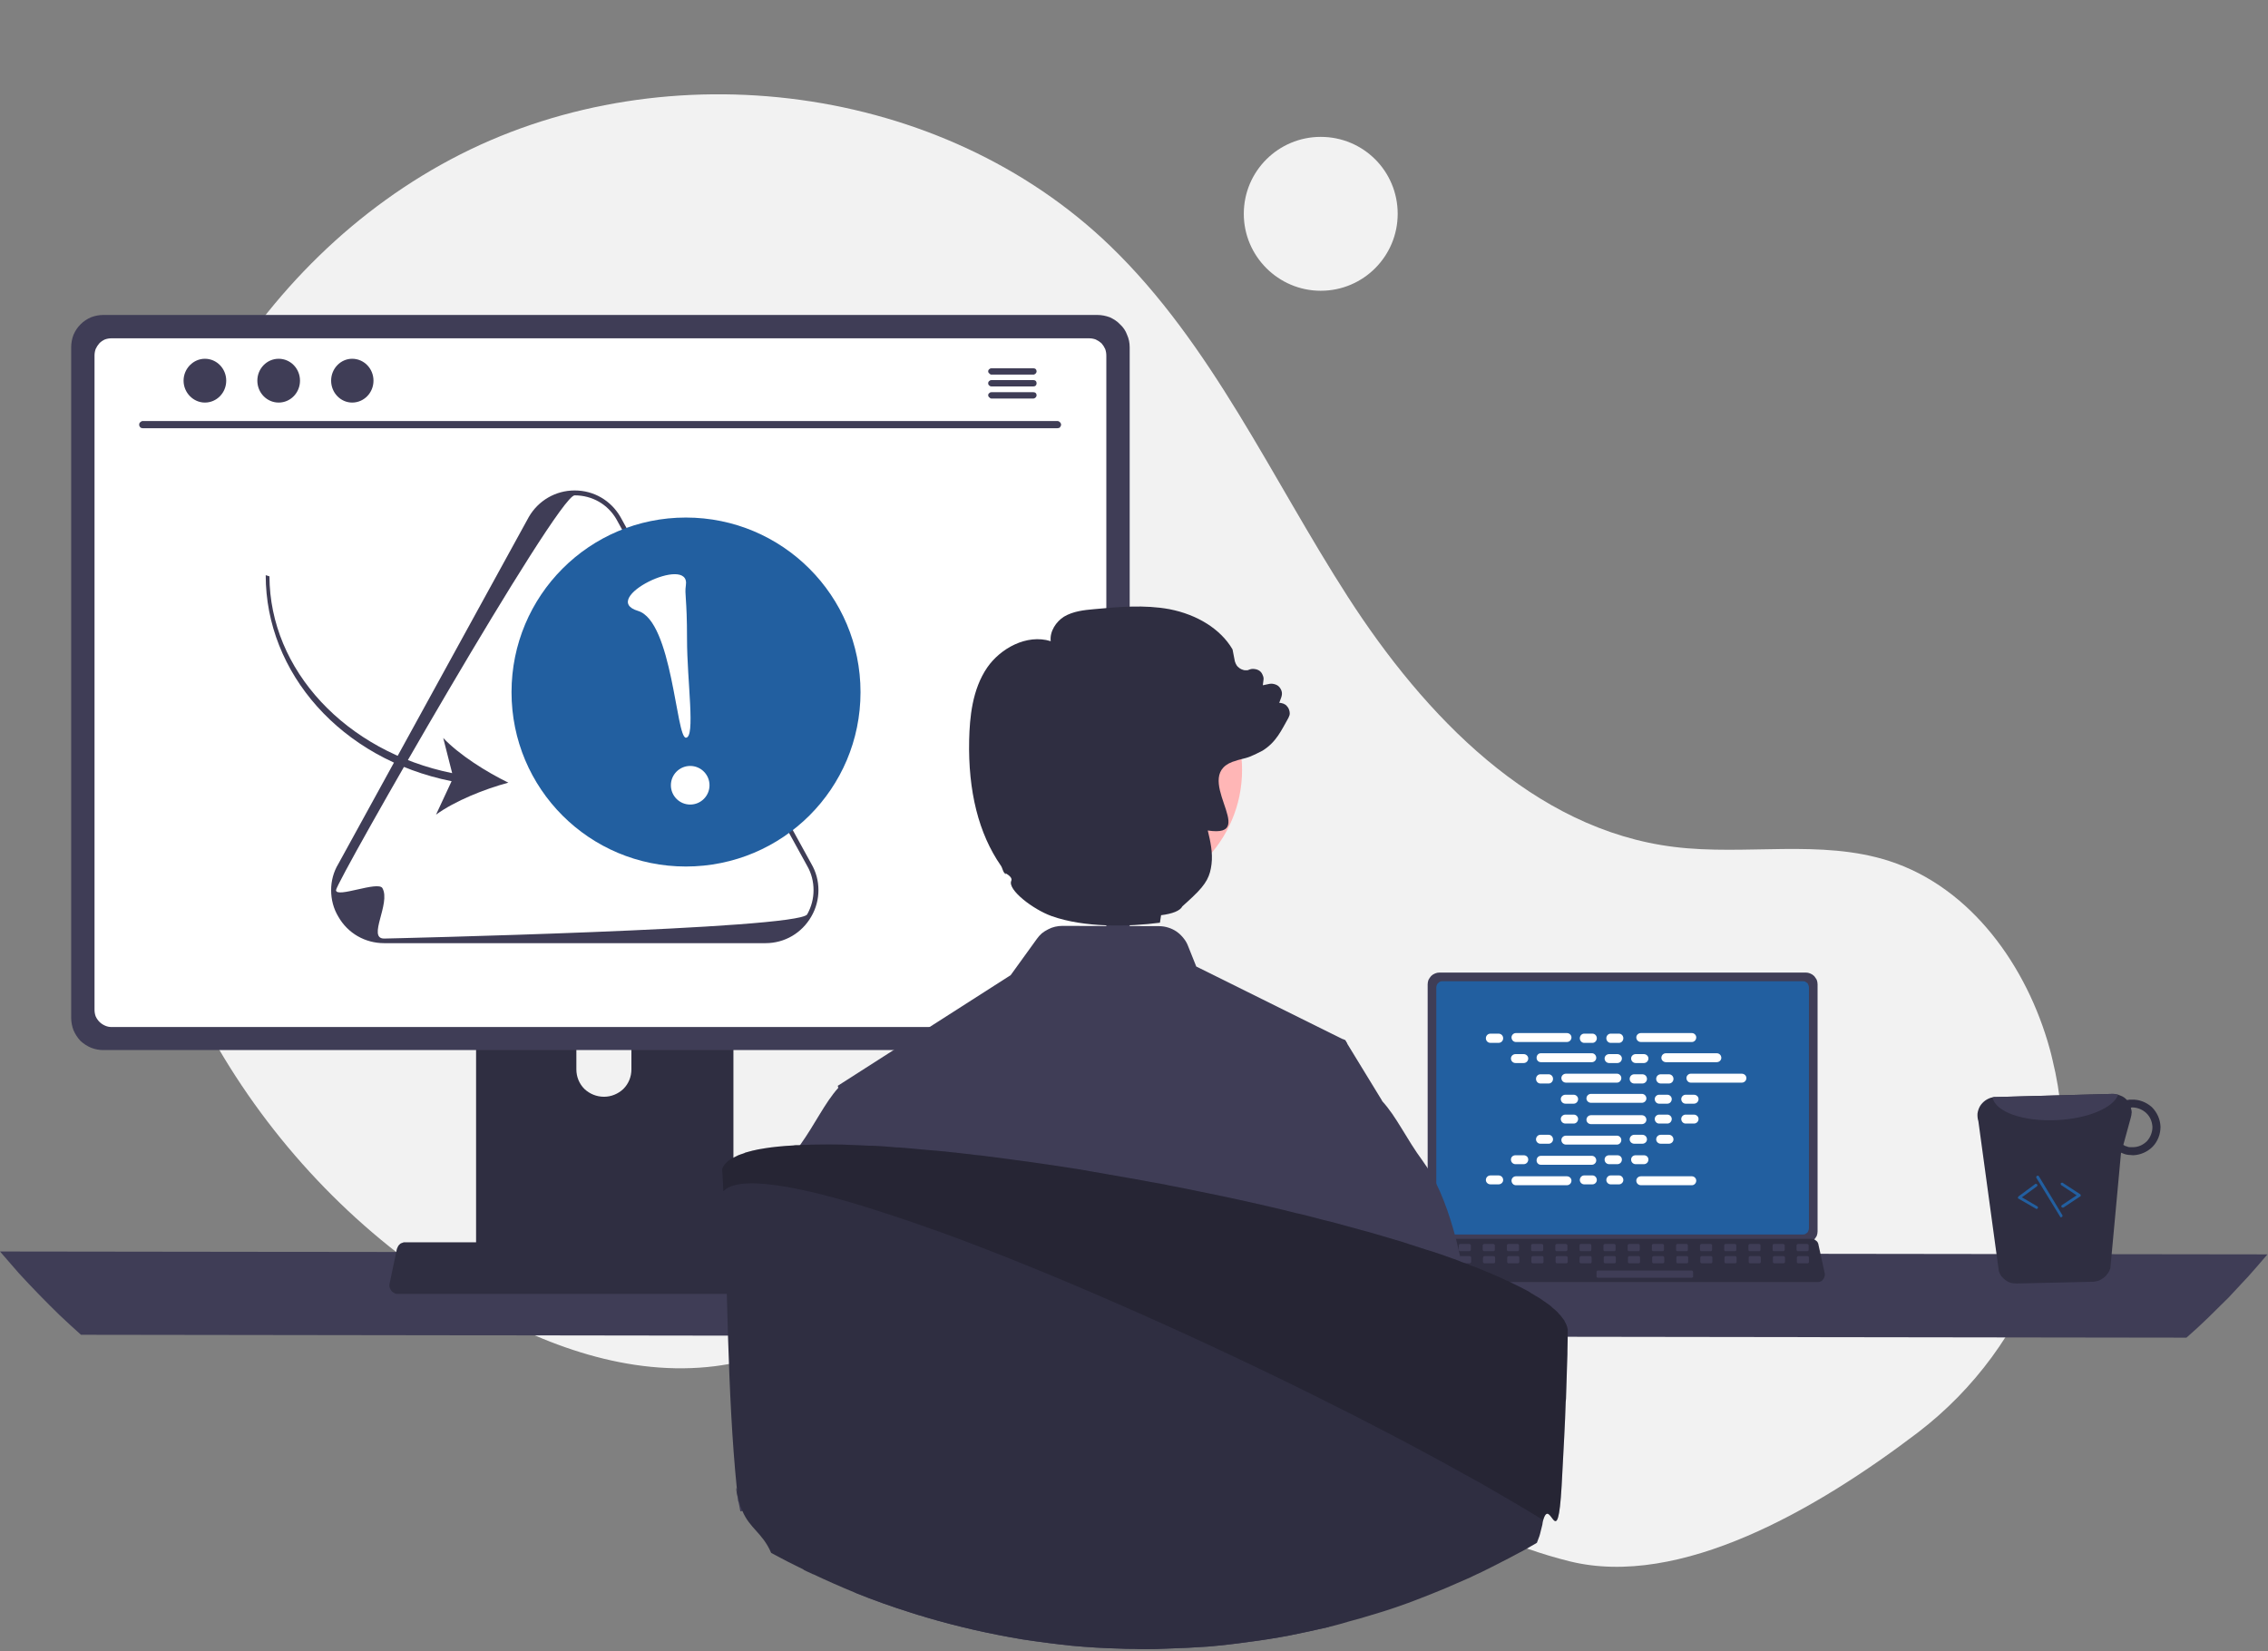 <svg version="1.2" xmlns="http://www.w3.org/2000/svg" viewBox="0 0 787 573" width="787" height="573">
	<rect x="0" y="0" width="787" height="573" fill="#808080" stroke="none"/>
	<title>undraw_warning_re_eoyh-svg</title>
	<style>
		.s0 { fill: #f2f2f2 } 
		.s1 { fill: #3f3d56 } 
		.s2 { fill: #225fa0 } 
		.s3 { fill: #2f2e41 } 
		.s4 { fill: #ffffff } 
		.s5 { fill: #ffb6b6 } 
		.s6 { opacity: .2;fill: #000000 } 
	</style>
	<path id="Layer" class="s0" d="m458.3 100.9c-14.7 0-26.7-12-26.7-26.7 0-14.8 12-26.7 26.7-26.7 14.8 0 26.7 11.9 26.7 26.7 0 14.7-11.9 26.7-26.7 26.7z"/>
	<path id="Layer" class="s0" d="m665.4 497.2c39.7-30.3 58.7-81.1 46.8-129.5q-0.4-1.8-0.9-3.6c-7.9-28.8-27.3-56.1-55.7-65.3-23.8-7.7-49.8-1.8-74.7-4.9-48.8-6-86.6-45.5-113.2-86.8-26.6-41.3-47.1-87.6-82.4-121.7-58.3-56.3-153.4-68.4-225.6-31.8-72.3 36.7-118.3 117.9-116.4 198.9 2 81 50.1 158.4 119.9 199.5 25.7 15.1 55.3 25.8 84.9 22.1 25.6-3.3 48.9-17 74.3-21.1 40.1-6.5 80 11.7 114.7 32.8 34.6 21.1 68.1 46.2 107.5 56 38.3 9.5 85.7-17.9 120.8-44.6z"/>
	<path id="Layer" class="s1" d="m0 434.3q3.3 3.8 6.6 7.6 3.4 3.7 7 7.4 3.5 3.6 7.1 7.1 3.7 3.5 7.4 6.8l730.6 1q3.8-3.3 7.4-6.8 3.6-3.5 7.2-7.1 3.5-3.7 6.9-7.4 3.4-3.8 6.6-7.6z"/>
	<path id="Layer" class="s1" d="m495.4 341.6v85.7q0 0.8 0.3 1.6 0.4 0.7 0.9 1.3 0.6 0.6 1.4 0.9 0.7 0.3 1.5 0.3h127.1q0.8 0 1.5-0.3 0.8-0.3 1.4-0.9 0.5-0.6 0.9-1.3 0.3-0.8 0.3-1.6v-85.7q0-0.8-0.3-1.6-0.4-0.7-0.9-1.3-0.6-0.6-1.4-0.9-0.7-0.3-1.5-0.3h-127.1q-0.8 0-1.5 0.3-0.8 0.3-1.4 0.9-0.5 0.6-0.9 1.3-0.3 0.8-0.3 1.6z"/>
	<path id="Layer" class="s2" d="m498.4 342.7v83.5q0 0.5 0.2 0.9 0.1 0.4 0.5 0.7 0.3 0.3 0.7 0.5 0.4 0.1 0.8 0.1h124.9q0.4 0 0.8-0.1 0.4-0.2 0.8-0.5 0.3-0.3 0.4-0.7 0.2-0.4 0.2-0.9v-83.5q0-0.5-0.2-0.9-0.1-0.4-0.4-0.7-0.4-0.3-0.8-0.5-0.4-0.1-0.8-0.1h-124.9q-0.4 0-0.8 0.1-0.4 0.2-0.7 0.5-0.4 0.3-0.5 0.7-0.2 0.4-0.2 0.9z"/>
	<path id="Layer" class="s3" d="m492.8 444q0.1 0.2 0.4 0.4 0.2 0.2 0.4 0.3 0.3 0.1 0.6 0.2 0.2 0 0.5 0h136q0.6 0 1.1-0.2 0.5-0.2 0.8-0.7 0.4-0.4 0.5-1 0.2-0.5 0.1-1.1l-2.2-10q0-0.3-0.2-0.6-0.1-0.3-0.3-0.5-0.2-0.2-0.5-0.4-0.2-0.2-0.5-0.3-0.1-0.1-0.2-0.1-0.1 0-0.3 0-0.1-0.1-0.2-0.1-0.1 0-0.2 0h-131.8q-0.1 0-0.2 0-0.1 0-0.2 0.1-0.1 0-0.3 0-0.1 0-0.2 0.1-0.3 0.1-0.5 0.3-0.3 0.2-0.5 0.4-0.2 0.2-0.3 0.5-0.2 0.3-0.2 0.6l-2.1 10q-0.1 0.3-0.1 0.6 0 0.3 0.1 0.5 0 0.3 0.2 0.5 0.1 0.3 0.3 0.5z"/>
	<path id="Layer" class="s1" d="m627.6 433.7c0 0.3-0.2 0.5-0.5 0.5h-3.2c-0.2 0-0.5-0.2-0.5-0.5v-1.5c0-0.3 0.3-0.5 0.5-0.5h3.2c0.3 0 0.5 0.2 0.5 0.5z"/>
	<path id="Layer" class="s1" d="m619.3 433.7c0 0.3-0.3 0.5-0.5 0.5h-3.2c-0.3 0-0.5-0.2-0.5-0.5v-1.5c0-0.3 0.2-0.5 0.5-0.5h3.2c0.2 0 0.5 0.2 0.5 0.5z"/>
	<path id="Layer" class="s1" d="m610.9 433.7c0 0.3-0.2 0.5-0.5 0.5h-3.2c-0.3 0-0.5-0.2-0.5-0.5v-1.5c0-0.3 0.2-0.5 0.5-0.5h3.2c0.3 0 0.5 0.2 0.5 0.5z"/>
	<path id="Layer" class="s1" d="m602.5 433.7c0 0.3-0.2 0.5-0.5 0.5h-3.2c-0.3 0-0.5-0.2-0.5-0.5v-1.5c0-0.3 0.2-0.5 0.5-0.5h3.2c0.3 0 0.5 0.2 0.5 0.5z"/>
	<path id="Layer" class="s1" d="m594.1 433.7c0 0.3-0.2 0.5-0.5 0.5h-3.2c-0.2 0-0.5-0.2-0.5-0.5v-1.5c0-0.3 0.3-0.5 0.5-0.5h3.2c0.3 0 0.5 0.2 0.5 0.5z"/>
	<path id="Layer" class="s1" d="m585.7 433.7c0 0.3-0.2 0.5-0.4 0.5h-3.3c-0.2 0-0.4-0.2-0.4-0.5v-1.5c0-0.3 0.2-0.5 0.4-0.5h3.3c0.2 0 0.4 0.2 0.4 0.5z"/>
	<path id="Layer" class="s1" d="m577.4 433.7c0 0.3-0.2 0.5-0.5 0.5h-3.2c-0.3 0-0.5-0.2-0.5-0.5v-1.5c0-0.3 0.2-0.5 0.5-0.5h3.2c0.3 0 0.5 0.2 0.5 0.5z"/>
	<path id="Layer" class="s1" d="m569 433.7c0 0.3-0.2 0.5-0.5 0.5h-3.2c-0.3 0-0.5-0.2-0.5-0.5v-1.5c0-0.3 0.2-0.5 0.5-0.5h3.2c0.3 0 0.5 0.2 0.5 0.5z"/>
	<path id="Layer" class="s1" d="m560.6 433.7c0 0.3-0.2 0.5-0.5 0.5h-3.2c-0.3 0-0.5-0.2-0.5-0.5v-1.5c0-0.3 0.2-0.5 0.5-0.5h3.2c0.3 0 0.5 0.2 0.5 0.5z"/>
	<path id="Layer" class="s1" d="m552.2 433.7c0 0.3-0.2 0.5-0.4 0.5h-3.3c-0.2 0-0.4-0.2-0.4-0.5v-1.5c0-0.3 0.2-0.5 0.4-0.5h3.3c0.2 0 0.4 0.2 0.4 0.5z"/>
	<path id="Layer" class="s1" d="m543.9 433.7c0 0.3-0.3 0.5-0.5 0.5h-3.2c-0.3 0-0.5-0.2-0.5-0.5v-1.5c0-0.3 0.2-0.5 0.5-0.5h3.2c0.2 0 0.5 0.2 0.5 0.5z"/>
	<path id="Layer" class="s1" d="m535.5 433.7c0 0.3-0.2 0.5-0.5 0.5h-3.2c-0.3 0-0.5-0.2-0.5-0.5v-1.5c0-0.3 0.2-0.5 0.5-0.5h3.2c0.3 0 0.5 0.2 0.5 0.5z"/>
	<path id="Layer" class="s1" d="m527.1 433.7c0 0.3-0.2 0.5-0.5 0.5h-3.2c-0.3 0-0.5-0.2-0.5-0.5v-1.5c0-0.3 0.2-0.5 0.5-0.5h3.2c0.3 0 0.5 0.2 0.5 0.5z"/>
	<path id="Layer" class="s1" d="m518.7 433.7c0 0.3-0.2 0.5-0.5 0.5h-3.2c-0.2 0-0.5-0.2-0.5-0.5v-1.5c0-0.3 0.3-0.5 0.5-0.5h3.2c0.3 0 0.5 0.2 0.5 0.5z"/>
	<path id="Layer" class="s1" d="m510.4 433.7c0 0.3-0.3 0.5-0.5 0.5h-3.2c-0.3 0-0.5-0.2-0.5-0.5v-1.5c0-0.3 0.2-0.5 0.5-0.5h3.2c0.2 0 0.5 0.2 0.5 0.5z"/>
	<path id="Layer" class="s1" d="m502 433.7c0 0.3-0.2 0.5-0.5 0.5h-3.2c-0.3 0-0.5-0.2-0.5-0.5v-1.5c0-0.3 0.2-0.5 0.5-0.5h3.2c0.3 0 0.5 0.2 0.5 0.5z"/>
	<path id="Layer" class="s1" d="m627.7 437.9c0 0.3-0.2 0.5-0.5 0.5h-3.2c-0.2 0-0.5-0.2-0.5-0.5v-1.5c0-0.3 0.3-0.5 0.5-0.5h3.2c0.3 0 0.5 0.2 0.5 0.5z"/>
	<path id="Layer" class="s1" d="m619.4 437.9c0 0.3-0.3 0.5-0.5 0.5h-3.2c-0.3 0-0.5-0.2-0.5-0.5v-1.5c0-0.3 0.2-0.5 0.5-0.5h3.2c0.2 0 0.5 0.2 0.5 0.5z"/>
	<path id="Layer" class="s1" d="m611 437.9c0 0.3-0.2 0.5-0.5 0.5h-3.2c-0.3 0-0.5-0.2-0.5-0.5v-1.5c0-0.3 0.2-0.5 0.5-0.5h3.2c0.3 0 0.5 0.2 0.5 0.5z"/>
	<path id="Layer" class="s1" d="m602.6 437.9c0 0.3-0.2 0.5-0.5 0.5h-3.2c-0.3 0-0.5-0.2-0.5-0.5v-1.5c0-0.3 0.2-0.5 0.5-0.5h3.2c0.3 0 0.5 0.2 0.5 0.5z"/>
	<path id="Layer" class="s1" d="m594.2 437.9c0 0.3-0.2 0.5-0.5 0.5h-3.2c-0.2 0-0.5-0.2-0.5-0.5v-1.5c0-0.3 0.3-0.5 0.5-0.5h3.2c0.3 0 0.5 0.2 0.5 0.5z"/>
	<path id="Layer" class="s1" d="m585.8 437.9c0 0.3-0.2 0.5-0.4 0.5h-3.3c-0.2 0-0.4-0.2-0.4-0.5v-1.5c0-0.3 0.2-0.5 0.4-0.5h3.3c0.2 0 0.4 0.2 0.4 0.5z"/>
	<path id="Layer" class="s1" d="m577.5 437.9c0 0.3-0.2 0.5-0.5 0.5h-3.2c-0.3 0-0.5-0.2-0.5-0.5v-1.5c0-0.3 0.2-0.5 0.5-0.5h3.2c0.3 0 0.5 0.2 0.5 0.5z"/>
	<path id="Layer" class="s1" d="m569.1 437.9c0 0.3-0.2 0.5-0.5 0.5h-3.2c-0.3 0-0.5-0.2-0.5-0.5v-1.5c0-0.3 0.2-0.5 0.5-0.5h3.2c0.3 0 0.5 0.2 0.5 0.5z"/>
	<path id="Layer" class="s1" d="m560.7 437.9c0 0.3-0.2 0.5-0.5 0.5h-3.2c-0.3 0-0.5-0.2-0.5-0.5v-1.5c0-0.3 0.2-0.5 0.5-0.5h3.2c0.3 0 0.5 0.2 0.5 0.5z"/>
	<path id="Layer" class="s1" d="m552.3 437.9c0 0.3-0.2 0.5-0.4 0.5h-3.3c-0.2 0-0.5-0.2-0.5-0.5v-1.5c0-0.3 0.3-0.5 0.5-0.5h3.3c0.2 0 0.4 0.2 0.4 0.5z"/>
	<path id="Layer" class="s1" d="m544 437.9c0 0.3-0.3 0.5-0.5 0.5h-3.2c-0.3 0-0.5-0.2-0.5-0.5v-1.5c0-0.3 0.2-0.5 0.5-0.5h3.2c0.2 0 0.5 0.2 0.5 0.5z"/>
	<path id="Layer" class="s1" d="m535.6 437.9c0 0.3-0.2 0.5-0.5 0.5h-3.2c-0.3 0-0.5-0.2-0.5-0.5v-1.5c0-0.3 0.2-0.5 0.5-0.5h3.2c0.3 0 0.5 0.2 0.5 0.5z"/>
	<path id="Layer" class="s1" d="m527.2 437.9c0 0.3-0.2 0.5-0.5 0.5h-3.2c-0.3 0-0.5-0.2-0.5-0.5v-1.5c0-0.3 0.2-0.5 0.5-0.5h3.2c0.3 0 0.5 0.2 0.5 0.5z"/>
	<path id="Layer" class="s1" d="m518.8 437.9c0 0.3-0.2 0.5-0.5 0.5h-3.2c-0.2 0-0.5-0.2-0.5-0.5v-1.5c0-0.3 0.3-0.5 0.5-0.5h3.2c0.3 0 0.5 0.2 0.5 0.5z"/>
	<path id="Layer" class="s1" d="m510.5 437.9c0 0.3-0.3 0.5-0.5 0.5h-3.2c-0.3 0-0.5-0.2-0.5-0.5v-1.5c0-0.3 0.2-0.5 0.5-0.5h3.2c0.2 0 0.5 0.2 0.5 0.5z"/>
	<path id="Layer" class="s1" d="m502.1 437.9c0 0.3-0.2 0.5-0.5 0.5h-3.2c-0.3 0-0.5-0.2-0.5-0.5v-1.5c0-0.3 0.2-0.5 0.5-0.5h3.2c0.3 0 0.5 0.2 0.5 0.5z"/>
	<path id="Layer" class="s1" d="m587.5 443c0 0.2-0.2 0.4-0.5 0.4h-32.5c-0.3 0-0.5-0.2-0.5-0.4v-1.6c0-0.2 0.2-0.5 0.5-0.5h32.5c0.3 0 0.5 0.3 0.5 0.5z"/>
	<path id="Layer" class="s4" d="m515.6 360.3c0-0.9 0.7-1.6 1.6-1.6h2.8c0.9 0 1.6 0.7 1.6 1.6 0 0.9-0.7 1.6-1.6 1.6h-2.8c-0.9 0-1.6-0.7-1.6-1.6z"/>
	<path id="Layer" class="s4" d="m548.2 360.3c0-0.9 0.7-1.6 1.5-1.6h2.9c0.8 0 1.5 0.7 1.5 1.6 0 0.9-0.7 1.6-1.5 1.6h-2.9c-0.8 0-1.5-0.7-1.5-1.6z"/>
	<path id="Layer" class="s4" d="m557.4 360.3c0-0.9 0.7-1.6 1.5-1.6h2.9c0.8 0 1.5 0.7 1.5 1.6 0 0.9-0.7 1.6-1.5 1.6h-2.9c-0.8 0-1.5-0.7-1.5-1.6z"/>
	<path id="Layer" class="s4" d="m524.5 360c0-0.8 0.7-1.5 1.5-1.5h17.7c0.9 0 1.6 0.7 1.6 1.5 0 0.9-0.7 1.6-1.6 1.6h-17.7c-0.8 0-1.5-0.7-1.5-1.6z"/>
	<path id="Layer" class="s4" d="m567.8 360c0-0.8 0.7-1.5 1.6-1.5h17.7c0.8 0 1.5 0.7 1.5 1.5 0 0.9-0.7 1.6-1.5 1.6h-17.7c-0.9 0-1.6-0.7-1.6-1.6z"/>
	<path id="Layer" class="s4" d="m524.3 367.3c0-0.8 0.7-1.5 1.6-1.5h2.8c0.9 0 1.6 0.7 1.6 1.5 0 0.9-0.7 1.6-1.6 1.6h-2.8c-0.9 0-1.6-0.7-1.6-1.6z"/>
	<path id="Layer" class="s4" d="m556.8 367.3c0-0.8 0.7-1.5 1.6-1.5h2.8c0.9 0 1.6 0.7 1.6 1.5 0 0.9-0.7 1.6-1.6 1.6h-2.8c-0.9 0-1.6-0.7-1.6-1.6z"/>
	<path id="Layer" class="s4" d="m566 367.3c0-0.8 0.7-1.5 1.6-1.5h2.8c0.9 0 1.6 0.7 1.6 1.5 0 0.9-0.7 1.6-1.6 1.6h-2.8c-0.9 0-1.6-0.7-1.6-1.6z"/>
	<path id="Layer" class="s4" d="m533.2 367.1c0-0.9 0.6-1.6 1.5-1.6h17.7c0.8 0 1.5 0.7 1.5 1.6 0 0.8-0.7 1.5-1.5 1.5h-17.7c-0.9 0-1.5-0.7-1.5-1.5z"/>
	<path id="Layer" class="s4" d="m576.5 367.1c0-0.9 0.7-1.6 1.6-1.6h17.6c0.9 0 1.6 0.7 1.6 1.6 0 0.8-0.7 1.5-1.6 1.5h-17.6c-0.9 0-1.6-0.7-1.6-1.5z"/>
	<path id="Layer" class="s4" d="m533 374.4c0-0.9 0.7-1.6 1.5-1.6h2.9c0.8 0 1.5 0.7 1.5 1.6 0 0.9-0.7 1.6-1.5 1.6h-2.9c-0.8 0-1.5-0.7-1.5-1.6z"/>
	<path id="Layer" class="s4" d="m565.5 374.4c0-0.9 0.7-1.6 1.6-1.6h2.8c0.9 0 1.6 0.7 1.6 1.6 0 0.9-0.7 1.6-1.6 1.6h-2.8c-0.9 0-1.6-0.7-1.6-1.6z"/>
	<path id="Layer" class="s4" d="m574.7 374.4c0-0.9 0.7-1.6 1.6-1.6h2.8c0.9 0 1.6 0.7 1.6 1.6 0 0.9-0.7 1.6-1.6 1.6h-2.8c-0.9 0-1.6-0.7-1.6-1.6z"/>
	<path id="Layer" class="s4" d="m541.8 374.1c0-0.8 0.7-1.5 1.6-1.5h17.7c0.8 0 1.5 0.7 1.5 1.5 0 0.9-0.7 1.6-1.5 1.6h-17.7c-0.9 0-1.6-0.7-1.6-1.6z"/>
	<path id="Layer" class="s4" d="m585.2 374.1c0-0.8 0.7-1.5 1.5-1.5h17.7c0.9 0 1.6 0.7 1.6 1.5 0 0.9-0.7 1.6-1.6 1.6h-17.7c-0.8 0-1.5-0.7-1.5-1.6z"/>
	<path id="Layer" class="s4" d="m541.6 381.4c0-0.8 0.7-1.5 1.6-1.5h2.9c0.8 0 1.5 0.7 1.5 1.5 0 0.9-0.7 1.6-1.5 1.6h-2.9c-0.9 0-1.6-0.7-1.6-1.6z"/>
	<path id="Layer" class="s4" d="m574.2 381.4c0-0.8 0.7-1.5 1.5-1.5h2.9c0.8 0 1.5 0.7 1.5 1.5 0 0.9-0.7 1.6-1.5 1.6h-2.9c-0.8 0-1.5-0.7-1.5-1.6z"/>
	<path id="Layer" class="s4" d="m583.4 381.4c0-0.8 0.7-1.5 1.5-1.5h2.9c0.9 0 1.6 0.7 1.6 1.5 0 0.9-0.7 1.6-1.6 1.6h-2.9c-0.8 0-1.5-0.7-1.5-1.6z"/>
	<path id="Layer" class="s4" d="m550.5 381.2c0-0.9 0.7-1.6 1.6-1.6h17.6c0.9 0 1.6 0.7 1.6 1.6 0 0.8-0.7 1.5-1.6 1.5h-17.6c-0.9 0-1.6-0.7-1.6-1.5z"/>
	<path id="Layer" class="s4" d="m548.2 409.5c0-0.9 0.7-1.6 1.5-1.6h2.9c0.8 0 1.5 0.7 1.5 1.6 0 0.8-0.7 1.5-1.5 1.5h-2.9c-0.8 0-1.5-0.7-1.5-1.5z"/>
	<path id="Layer" class="s4" d="m557.4 409.5c0-0.9 0.7-1.6 1.5-1.6h2.9c0.8 0 1.5 0.7 1.5 1.6 0 0.8-0.7 1.5-1.5 1.5h-2.9c-0.8 0-1.5-0.7-1.5-1.5z"/>
	<path id="Layer" class="s4" d="m567.8 409.7c0-0.8 0.7-1.5 1.6-1.5h17.7c0.8 0 1.5 0.7 1.5 1.5 0 0.9-0.7 1.6-1.5 1.6h-17.7c-0.9 0-1.6-0.7-1.6-1.6z"/>
	<path id="Layer" class="s4" d="m515.6 409.5c0-0.9 0.7-1.6 1.6-1.6h2.8c0.9 0 1.6 0.7 1.6 1.6 0 0.8-0.7 1.5-1.6 1.5h-2.8c-0.9 0-1.6-0.7-1.6-1.5z"/>
	<path id="Layer" class="s4" d="m524.5 409.7c0-0.8 0.7-1.5 1.5-1.5h17.7c0.9 0 1.6 0.7 1.6 1.5 0 0.9-0.7 1.6-1.6 1.6h-17.7c-0.8 0-1.5-0.7-1.5-1.6z"/>
	<path id="Layer" class="s4" d="m524.3 402.4c0-0.9 0.7-1.5 1.6-1.5h2.8c0.9 0 1.6 0.6 1.6 1.5 0 0.9-0.7 1.6-1.6 1.6h-2.8c-0.9 0-1.6-0.7-1.6-1.6z"/>
	<path id="Layer" class="s4" d="m556.8 402.4c0-0.9 0.7-1.5 1.6-1.5h2.8c0.9 0 1.6 0.6 1.6 1.5 0 0.9-0.7 1.6-1.6 1.6h-2.8c-0.9 0-1.6-0.7-1.6-1.6z"/>
	<path id="Layer" class="s4" d="m566 402.4c0-0.9 0.7-1.5 1.6-1.5h2.8c0.9 0 1.6 0.6 1.6 1.5 0 0.9-0.7 1.6-1.6 1.6h-2.8c-0.9 0-1.6-0.7-1.6-1.6z"/>
	<path id="Layer" class="s4" d="m533.2 402.7c0-0.9 0.6-1.6 1.5-1.6h17.7c0.8 0 1.5 0.7 1.5 1.6 0 0.8-0.7 1.5-1.5 1.5h-17.7c-0.9 0-1.5-0.7-1.5-1.5z"/>
	<path id="Layer" class="s4" d="m533 395.4c0-0.9 0.7-1.6 1.5-1.6h2.9c0.8 0 1.5 0.7 1.5 1.6 0 0.8-0.7 1.5-1.5 1.5h-2.9c-0.8 0-1.5-0.7-1.5-1.5z"/>
	<path id="Layer" class="s4" d="m565.5 395.4c0-0.9 0.7-1.6 1.6-1.6h2.8c0.9 0 1.6 0.7 1.6 1.6 0 0.8-0.7 1.5-1.6 1.5h-2.8c-0.9 0-1.6-0.7-1.6-1.5z"/>
	<path id="Layer" class="s4" d="m574.7 395.4c0-0.9 0.7-1.6 1.6-1.6h2.8c0.9 0 1.6 0.7 1.6 1.6 0 0.8-0.7 1.5-1.6 1.5h-2.8c-0.9 0-1.6-0.7-1.6-1.5z"/>
	<path id="Layer" class="s4" d="m541.8 395.6c0-0.8 0.7-1.5 1.6-1.5h17.7c0.8 0 1.5 0.7 1.5 1.5 0 0.9-0.7 1.6-1.5 1.6h-17.7c-0.9 0-1.6-0.7-1.6-1.6z"/>
	<path id="Layer" class="s4" d="m541.6 388.3c0-0.8 0.7-1.5 1.6-1.5h2.9c0.8 0 1.5 0.7 1.5 1.5 0 0.9-0.7 1.6-1.5 1.6h-2.9c-0.9 0-1.6-0.7-1.6-1.6z"/>
	<path id="Layer" class="s4" d="m574.2 388.3c0-0.8 0.7-1.5 1.5-1.5h2.9c0.8 0 1.5 0.7 1.5 1.5 0 0.9-0.7 1.6-1.5 1.6h-2.9c-0.8 0-1.5-0.7-1.5-1.6z"/>
	<path id="Layer" class="s4" d="m583.4 388.3c0-0.8 0.7-1.5 1.5-1.5h2.9c0.9 0 1.6 0.7 1.6 1.5 0 0.9-0.7 1.6-1.6 1.6h-2.9c-0.8 0-1.5-0.7-1.5-1.6z"/>
	<path id="Layer" class="s4" d="m550.5 388.6c0-0.9 0.7-1.6 1.6-1.6h17.6c0.9 0 1.6 0.7 1.6 1.6 0 0.8-0.7 1.5-1.6 1.5h-17.6c-0.9 0-1.6-0.7-1.6-1.5z"/>
	<path id="Layer" class="s1" d="m191.5 436.8v9.9q0 0.3 0.1 0.7 0.2 0.3 0.4 0.6 0.3 0.3 0.7 0.4 0.3 0.2 0.7 0.2h68.4q0.4 0 0.8-0.2 0.3-0.1 0.6-0.4 0.3-0.3 0.4-0.6 0.2-0.4 0.2-0.7v-9.9z"/>
	<path id="Layer" class="s3" d="m135.8 447.9q0.2 0.3 0.5 0.5 0.2 0.2 0.5 0.3 0.3 0.2 0.7 0.3 0.3 0 0.6 0h162.4q0.6 0 1.3-0.3 0.6-0.3 1-0.8 0.4-0.5 0.6-1.2 0.1-0.6 0-1.3l-2.5-11.9q-0.1-0.4-0.3-0.7-0.1-0.4-0.4-0.7-0.2-0.2-0.5-0.5-0.3-0.2-0.7-0.3-0.1-0.1-0.2-0.1-0.2 0-0.3-0.1-0.1 0-0.3 0-0.1 0-0.3 0h-157.3q-0.1 0-0.2 0-0.2 0-0.3 0-0.1 0.1-0.3 0.1-0.1 0-0.2 0.1-0.4 0.1-0.7 0.3-0.3 0.3-0.5 0.5-0.3 0.3-0.4 0.7-0.2 0.3-0.3 0.7l-2.5 11.9q-0.1 0.4-0.1 0.7 0 0.3 0.1 0.6 0.1 0.4 0.3 0.7 0.1 0.3 0.3 0.5z"/>
	<g id="system">
		<path id="Layer" fill-rule="evenodd" class="s3" d="m165.5 310.9q0.3-0.8 0.9-1.4 0.6-0.6 1.4-0.9 0.8-0.4 1.7-0.4h80.7q0.1 0 0.3 0.1 0.2 0 0.3 0 0.2 0 0.4 0.1 0.1 0 0.3 0 0.6 0.2 1.2 0.6 0.5 0.4 1 1 0.4 0.6 0.6 1.2 0.2 0.7 0.2 1.3v127.5h-89.3v-127.5q0-0.8 0.3-1.6zm34.5 60.2c0 2.6 1 5 2.8 6.8 1.8 1.7 4.2 2.7 6.8 2.7 2.5 0 4.9-1 6.7-2.7 1.8-1.8 2.8-4.2 2.8-6.8v-14.7c0-2.6-1-5-2.8-6.7-1.8-1.8-4.2-2.8-6.7-2.8-2.6 0-5 1-6.8 2.8-1.7 1.7-2.8 4.1-2.8 6.7z"/>
		<path id="Layer" class="s1" d="m24.7 120.5v232.7c0 1.5 0.3 3 0.8 4.3 0.6 1.4 1.4 2.6 2.4 3.7 1.1 1 2.3 1.8 3.7 2.4 1.3 0.5 2.8 0.8 4.2 0.8h345c1.5 0 2.9-0.3 4.3-0.8 1.3-0.6 2.6-1.4 3.6-2.4 1.1-1.1 1.9-2.3 2.4-3.7 0.6-1.3 0.9-2.8 0.9-4.3v-232.7c0-1.5-0.3-3-0.9-4.3-0.5-1.4-1.3-2.6-2.4-3.6-1-1.1-2.3-1.9-3.6-2.5-1.4-0.5-2.8-0.8-4.3-0.8h-345c-1.4 0-2.9 0.3-4.2 0.8-1.4 0.6-2.6 1.4-3.7 2.5-1 1-1.8 2.2-2.4 3.6-0.5 1.3-0.8 2.8-0.8 4.3z"/>
		<path id="Layer" class="s4" d="m32.8 123.4v227q0 1.2 0.4 2.3 0.5 1.1 1.3 1.9 0.8 0.8 1.9 1.3 1.1 0.5 2.3 0.5h339.2q1.2 0 2.3-0.5 1.1-0.5 2-1.3 0.8-0.8 1.3-1.9 0.4-1.1 0.4-2.3v-227q0-1.2-0.4-2.3-0.5-1.1-1.3-2-0.9-0.8-2-1.3-1.1-0.4-2.3-0.4h-339.2q-1.2 0-2.3 0.4-1.1 0.5-1.9 1.3-0.8 0.9-1.3 2-0.4 1.1-0.4 2.3z"/>
		<path id="Layer" class="s1" d="m366.9 148.6h-317.4c-0.3 0-0.6-0.1-0.8-0.3-0.3-0.3-0.4-0.6-0.4-0.9 0-0.4 0.1-0.7 0.4-0.9 0.2-0.2 0.5-0.4 0.8-0.4h317.4c0.4 0 0.7 0.2 0.9 0.4 0.2 0.2 0.4 0.5 0.4 0.9 0 0.3-0.2 0.6-0.4 0.9-0.2 0.2-0.5 0.3-0.9 0.3z"/>
		<path id="Layer" class="s1" d="m71.1 139.7c-4 0-7.4-3.4-7.4-7.6 0-4.2 3.4-7.6 7.4-7.6 4.1 0 7.4 3.4 7.4 7.6 0 4.2-3.3 7.6-7.4 7.6z"/>
		<path id="Layer" class="s1" d="m96.7 139.7c-4.1 0-7.4-3.4-7.4-7.6 0-4.2 3.3-7.6 7.4-7.6 4.1 0 7.4 3.4 7.4 7.6 0 4.2-3.3 7.6-7.4 7.6z"/>
		<path id="Layer" class="s1" d="m122.2 139.7c-4 0-7.3-3.4-7.3-7.6 0-4.2 3.3-7.6 7.3-7.6 4.1 0 7.4 3.4 7.4 7.6 0 4.2-3.3 7.6-7.4 7.6z"/>
		<path id="Layer" fill-rule="evenodd" class="s1" d="m265.6 327.3h-132.3c-6.6 0-12.6-3.4-15.9-9.2-1.7-2.8-2.5-6-2.5-9.2 0-3.1 0.8-6.3 2.5-9.1l66.1-120.4c3.3-5.7 9.3-9.2 15.9-9.2 6.7 0 12.6 3.5 15.9 9.2l66.2 120.3c1.7 2.9 2.5 6 2.5 9.2 0 3.1-0.8 6.3-2.5 9.2-3.3 5.7-9.2 9.2-15.9 9.2q0 0 0 0zm-149-18.4c0 2.9 14.6-3.3 16.1-0.7 3 5.3-5.4 17.5 0.6 17.5 0 0 143.8-3.2 146.8-8.4 1.5-2.7 2.2-5.5 2.2-8.4 0-2.9-0.7-5.8-2.2-8.4l-66.2-120.3c-3-5.2-8.4-8.3-14.5-8.3-6 0-82.8 134.2-82.8 137z"/>
		<path id="Layer" class="s2" d="m238 300.7c-33.5 0-60.5-27-60.5-60.5 0-33.5 27-60.6 60.5-60.6 33.5 0 60.6 27.1 60.6 60.6 0 33.5-27.1 60.5-60.6 60.5z"/>
		<path id="Layer" class="s4" d="m238 203.1c-0.5 3.4 0.4 4.1 0.4 18.7 0 14.6 3 34.2-0.4 34.2-3.4 0-4.7-40.4-16.6-44-14-4.2 18.3-19.9 16.6-8.9z"/>
		<path id="Layer" class="s1" d="m156.7 271.1l-5.4 11.6c6.6-4.8 16.9-8.9 25.1-11.1-7.6-3.7-17-9.6-22.6-15.5l3.1 12.2c-36.9-7.5-63.3-35.8-63.4-68.3l-1.3-0.4c0 33.9 26.1 63.8 64.5 71.5z"/>
		<g id="Folder 2">
			<path id="Layer" class="s1" d="m358.6 127.8h-14.6c-0.3 0-0.5 0.1-0.7 0.3-0.3 0.2-0.4 0.5-0.4 0.8 0 0.2 0.1 0.5 0.4 0.7 0.2 0.2 0.4 0.4 0.7 0.4h14.6c0.3 0 0.6-0.2 0.8-0.4 0.2-0.2 0.3-0.5 0.3-0.7 0-0.3-0.1-0.6-0.3-0.8-0.2-0.2-0.5-0.3-0.8-0.3z"/>
			<path id="Layer" class="s1" d="m358.6 131.9h-14.6c-0.3 0-0.5 0.1-0.7 0.3-0.3 0.2-0.4 0.5-0.4 0.8 0 0.3 0.1 0.6 0.4 0.8 0.2 0.2 0.4 0.3 0.7 0.3h14.6c0.3 0 0.6-0.1 0.8-0.3 0.2-0.2 0.3-0.5 0.3-0.8 0-0.3-0.1-0.6-0.3-0.8-0.2-0.2-0.5-0.3-0.8-0.3z"/>
			<path id="Layer" class="s1" d="m358.6 136.1h-14.6c-0.3 0-0.5 0.1-0.7 0.3-0.3 0.2-0.4 0.5-0.4 0.8 0 0.2 0.1 0.5 0.4 0.7 0.2 0.2 0.4 0.4 0.7 0.4h14.6c0.3 0 0.6-0.2 0.8-0.4 0.2-0.2 0.3-0.5 0.3-0.7 0-0.3-0.1-0.6-0.3-0.8-0.2-0.2-0.5-0.3-0.8-0.3z"/>
		</g>
	</g>
	<path id="Layer" class="s4" d="m239.5 279.2c-3.7 0-6.7-3-6.7-6.7 0-3.7 3-6.7 6.7-6.7 3.7 0 6.7 3 6.7 6.7 0 3.7-3 6.7-6.7 6.7z"/>
	<path id="Layer" fill-rule="evenodd" class="s3" d="m686.5 389.1q-0.4-1.3-0.3-2.7 0.2-1.4 0.9-2.6 0.7-1.1 1.8-1.9 1.1-0.8 2.5-1.1 0.1 0 0.2 0 0.2-0.1 0.3-0.1 0.1 0 0.2 0 0.2 0 0.3 0l40.7-1.1q0.7 0 1.4 0.2 0.7 0.1 1.3 0.4 0.6 0.2 1.2 0.6 0.6 0.4 1 0.9 0.2 0 0.4 0 0.3-0.1 0.5-0.1 0.2 0 0.4 0 0.2 0 0.5 0c2.5-0.1 5 0.9 6.9 2.6 1.8 1.8 2.9 4.2 3 6.8 0 2.5-0.9 5-2.7 6.9-1.8 1.8-4.2 2.9-6.8 3q-0.5 0-1.1-0.1-0.5 0-1-0.1-0.6-0.1-1.1-0.3-0.5-0.2-1-0.4l-3.7 40.1q-0.3 1-0.9 1.8-0.6 0.9-1.4 1.5-0.8 0.6-1.7 1-1 0.3-2 0.4l-26.5 0.6q-1 0-2-0.2-1-0.3-1.8-0.9-0.8-0.6-1.5-1.4-0.6-0.8-0.9-1.8zm51 8.6q0.5 0.1 0.9 0.3 0.4 0.1 0.9 0.1 0.4 0 0.8 0c1.9 0 3.6-0.8 4.9-2.1 1.2-1.3 1.9-3.1 1.9-4.9-0.1-1.9-0.8-3.6-2.2-4.9-1.3-1.2-3.1-1.9-4.9-1.9-0.1 0-0.2 0.1-0.4 0.1q0.1 0.4 0.2 0.8 0.1 0.4 0.1 0.9-0.1 0.4-0.1 0.8-0.1 0.4-0.2 0.9l-2.6 9.5q0.3 0.2 0.7 0.4z"/>
	<path id="Layer" class="s1" d="m691.4 380.8c0.9 5 10.6 8.5 22.4 7.9 10.7-0.5 19.6-4.3 21.2-8.8q-0.2-0.1-0.5-0.1-0.2-0.1-0.4-0.1-0.3 0-0.5-0.1-0.2 0-0.5 0l-40.7 1.1q-0.1 0-0.3 0-0.1 0-0.2 0-0.1 0-0.3 0.1-0.1 0-0.2 0z"/>
	<path id="Layer" class="s2" d="m715.9 419.1q0 0 0 0 0.1 0 0.1-0.1 0 0 0 0 0 0 0.1 0l5.7-3.8q0.1 0 0.2-0.1 0-0.2 0-0.3 0-0.1 0-0.2-0.1-0.1-0.2-0.2l-6-3.9q-0.1-0.1-0.3-0.1-0.2 0.1-0.4 0.2-0.1 0.2 0 0.4 0 0.2 0.2 0.3l5.3 3.5-5.1 3.4q-0.1 0.1-0.2 0.2 0 0.2 0 0.4 0.1 0.2 0.3 0.2 0.1 0.1 0.3 0.1z"/>
	<path id="Layer" class="s2" d="m706.8 419.5q0.2 0 0.3-0.2 0.1-0.1 0.1-0.2 0-0.2-0.1-0.3 0-0.1-0.2-0.2l-5.3-3.1 5.2-3.8q0.1-0.1 0.2-0.3 0-0.2-0.1-0.4-0.2-0.1-0.4-0.2-0.2 0-0.3 0.1l-5.8 4.3q-0.1 0.1-0.1 0.2-0.1 0.1-0.1 0.2 0 0.1 0.1 0.3 0.1 0.1 0.2 0.1l5.9 3.4q0.1 0.1 0.1 0.1 0.1 0 0.1 0 0.1 0 0.1 0 0.1 0 0.1 0z"/>
	<path id="Layer" class="s2" d="m715.3 422.4q0.1 0 0.1 0 0 0 0-0.1 0 0 0 0 0.1 0 0.1 0 0.1 0 0.1-0.1 0.1-0.1 0.1-0.2 0-0.1 0-0.2 0-0.1-0.1-0.2l-8.1-13.4q-0.1-0.2-0.3-0.2-0.2-0.1-0.4 0.1-0.2 0.1-0.2 0.3-0.1 0.2 0 0.3l8.2 13.4q0 0.1 0.1 0.2 0 0 0.1 0.1 0.1 0 0.2 0 0.1 0 0.1 0z"/>
	<path id="Layer" class="s1" d="m290.7 376.8l0.2 0.7v0.1l6.6 19.8 7.5 22.9 14.1 42.9 0.1 6.7 1.1 53.7-2.9 7.3 3.2 11.9c0 0-1.5-18-9.5-7.7-4.6 5.9-10 11.9-14.4 17.6q9.6 3.9 19.6 7 2.1 0.7 4.3 1.3 0.4 0.2 0.9 0.3 8.2 2.4 16.5 4.3 8.4 1.9 16.8 3.3 8.5 1.3 17 2.2 8.5 0.8 17 1 1.8 0.1 3.5 0.1 0.6 0 1.2 0 1.9 0.1 3.8 0.1 3.9 0 7.7-0.2 7.1-0.2 14.2-0.7 7-0.6 14.1-1.6 7-0.9 13.9-2.2 7-1.4 13.9-3c-0.1-7.6-0.5-16.5-1-26-0.2-4.6-5.3-9.6-5.6-14.5-0.2-3.6 4.4-7.1 4.1-10.8-1.5-22.8-3.5-14-4.9-30.2q-0.2-2.4-0.4-4.6c-0.9-10.3-1.6-16.8-1.6-16.8l6.2-38.7 9.6-60.8-0.7-1.2-0.9-0.4-50.8-25.2-2.8-7q-0.6-1.6-1.6-2.8-1-1.3-2.4-2.3-1.3-0.9-2.9-1.4-1.6-0.5-3.2-0.5l-33.5-0.1q-1.3 0-2.6 0.3-1.3 0.3-2.4 0.9-1.2 0.6-2.2 1.4-1 0.9-1.7 1.9l-9.1 12.6z"/>
	<path id="Layer" class="s1" d="m326.8 453.7l-7.6 16.2-5.1 11.1-9 46.6-4.4 4.8-3.8-16.8-40 8.9c-1.3-7.3-0.4 0.2-1.2-7.8q0.3-0.3 0.7-0.7c0.6-0.6 1.2-1.1 1.2-1.6-0.5-27.6 0.9-74.6 12.3-103q0.7-1.8 1.5-3.4 0.7-1.7 1.6-3.4 0.9-1.6 1.9-3.2 1-1.6 2-3.1 0.4-0.5 0.7-0.9c5.3-7.4 8.6-14.7 13.3-19.9q0 0 0 0 0.1 0 0.1 0 0 0 0 0 0 0 0 0 0-0.1 0-0.1 0 0 0 0 0 0 0 0 0 0 0.1 0l32.4-17.2 1.4 39.1 1 28.1z"/>
	<path id="Layer" class="s1" d="m443.8 458.3l9.5 20.2 3.3 7.1 8.9 46.6 4.4 4.8 3.9-16.8 1.8-0.4 32.4-6.7 9.5 30.1c1-1.8 1.8-3.7 2.2-5.7 0.4-2.1 0.5-4.1 0.2-6.2-0.3-2-1-4-1.9-5.8-1-1.8-2.3-3.5-3.8-4.8-0.6-0.6-1.2-1.2-1.1-1.7 0.5-32.5-1.5-91.7-19.4-116.1-5.7-7.7-9.1-15.4-14.1-20.8q0-0.1 0-0.1l-12.1-19.8-0.7-1.2-0.9-0.4z"/>
	<path id="a657ec4b-47ce-4d2a-9c58-81a811696ca9" class="s5" d="m386.4 311.8c-24.6 0-44.6-20-44.6-44.6 0-24.6 20-44.6 44.6-44.6 24.6 0 44.6 20 44.6 44.6 0 24.6-20 44.6-44.6 44.6z"/>
	<path id="Layer" class="s3" d="m446.6 245.1q-0.2-0.3-0.5-0.5-0.4-0.2-0.7-0.4-0.3-0.1-0.7-0.2-0.4-0.1-0.8-0.1l0.7-1.9c0.2-0.6 0.3-1.2 0.2-1.8-0.1-0.6-0.4-1.2-0.8-1.7-0.4-0.5-0.9-0.8-1.5-1-0.6-0.2-1.2-0.3-1.9-0.2l-2.4 0.5 0.2-1.6q0.2-1-0.2-1.8-0.3-0.9-1-1.5-0.8-0.6-1.7-0.7-0.9-0.2-1.8 0.1-0.4 0.2-0.8 0.3-0.4 0-0.8 0-0.5 0-0.9-0.2-0.4-0.1-0.7-0.3-0.4-0.2-0.7-0.5-0.3-0.2-0.6-0.6-0.2-0.3-0.4-0.7-0.2-0.4-0.3-0.8l-0.8-4.1-0.1-0.2c-4.1-6.9-12.1-11.9-21.8-13.8-8.7-1.6-17.6-0.8-26.2 0-3.4 0.3-7.2 0.7-10.4 2.6-2.7 1.7-5 5.1-4.6 8.5-8.4-2.6-17.5 2.6-22 9.1-5.3 7.7-6.1 17.5-6.3 25.1-0.4 17.9 3.3 32.6 11 43.7 0.6 0.8 0.7 2.5 1.8 3l-0.2-0.4c1.2 0.7 2.5 1.7 2 2.7-1.3 3.1 7.6 9.9 14 12.2 11.5 4.1 26.8 3.7 37.6 2.3l0.4-2.6c3.9-0.5 6.6-1.5 7.4-3.1 1.3-1.2 2.5-2.2 3.5-3.2q0.1 0 0.1-0.1c4.9-4.6 6-7.3 6.5-11.3 0.5-4-0.4-8-1.3-11.7 18.8 2.9-7.3-19.9 10.1-24.3q0.1-0.1 0.2-0.1 0 0 0.1 0 0.1 0 0.2-0.1 0.1 0 0.1 0 0.8-0.2 1.5-0.4 0.9-0.2 1.8-0.5 0.9-0.3 1.7-0.7 0.8-0.3 1.7-0.8 0.8-0.4 1.6-0.8c4.8-3 6.5-7 9-11.4q0.2-0.5 0.4-1 0.1-0.5 0-1.1-0.1-0.5-0.3-1-0.2-0.5-0.6-0.9z"/>
	<path id="Layer" class="s3" d="m544 461.4c0 1.8 0 4.2-0.1 7.3q0 0.6 0 1.3c-0.2 5.5-0.3 10.2-0.5 15.4q0 0.5-0.1 1.1c-0.2 7.2-0.7 15.6-1.4 29-1.4 24.6-3.9 3.4-6.4 12q-0.2 0.7-0.3 1.6-0.2 0.8-0.4 1.6-0.2 0.8-0.4 1.6-0.2 0.8-0.5 1.5-0.3 0.8-0.6 1.6c-1.3 0.8-2.7 1.5-4 2.3q-5.7 3.1-11.5 6-3.3 1.7-6.6 3.2-0.5 0.2-1 0.5-4.3 1.9-8.5 3.7-4.3 1.8-8.7 3.5-4.3 1.7-8.7 3.2-4.4 1.5-8.9 2.8-3.5 1.1-7 2-3.6 1.1-7.3 2-6.9 1.6-13.9 3-6.9 1.3-14 2.2-7 1-14 1.6-7.1 0.5-14.2 0.7-3.8 0.2-7.7 0.2-1.9 0-3.8-0.1-0.6 0-1.2 0-1.7 0-3.5-0.1-8.5-0.2-17-1-8.5-0.9-17-2.2-8.4-1.4-16.8-3.3-8.3-1.9-16.5-4.3l-0.9-0.3q-2.2-0.6-4.3-1.3-9.9-3.1-19.6-7-7.3-3-14.5-6.4 0 0 0 0 0 0 0 0 0 0-0.1 0 0 0 0 0-1.5-0.7-3-1.4-0.2-0.1-0.4-0.3-5.6-2.7-11.1-5.7c-3-7-7.4-8.4-10-14.6q-0.3-0.7-0.6-1.4-0.2-0.7-0.4-1.4-0.3-0.7-0.4-1.4-0.2-0.8-0.3-1.5 0 0 0-0.1c0.3 3.7-1.2-6.6 0 0q-0.1-0.2-0.1-0.4 0-0.6-0.1-1.4c-3.4-33.5-3.2-71.8-4.7-103.3q-0.1-3.1-0.3-5.9-0.1-0.9-0.1-1.8 0.1-0.3 0.2-0.6 0 0 0 0 0 0 0.1 0 0-0.1 0-0.1 0 0 0 0 0 0 0-0.1 0 0 0 0 0.1 0 0.1 0 0-0.1 0-0.1 0 0 0.1-0.1 0 0 0 0 0 0 0 0 0-0.1 0-0.1 0 0 0 0 0.1-0.2 0.3-0.4 0.1-0.1 0.2-0.2 0 0 0 0 0 0 0-0.1 0 0 0 0 0.1 0 0.1 0 0 0 0-0.1 0 0 0 0 0 0 0.1 0 0 0 0-0.1 0 0 0.1-0.1 0 0 0 0 0 0 0 0 0.1 0 0.1-0.1 0 0 0 0 0 0 0.1 0 0-0.1 0-0.1 0 0 0.1-0.1 0 0 0.1 0 0.1-0.1 0.2-0.3 0.2-0.1 0.3-0.2 0.1-0.1 0.3-0.2 0.1-0.1 0.3-0.2 0.2-0.2 0.4-0.3 0.4-0.2 0.8-0.4 0.4-0.2 0.8-0.4 0.4-0.2 0.8-0.4 0.4-0.2 0.8-0.3 0.6-0.2 1.2-0.4 0.2-0.1 0.4-0.2 0.3-0.1 0.7-0.2 1.7-0.5 3.7-0.9 0.2 0 0.5-0.1 0.3 0 0.7-0.1 0.5-0.1 1.1-0.2 4.4-0.7 10-1 0.5-0.1 1.1-0.1 0.6 0 1.2 0 0.5-0.1 1.1-0.1 0.5 0 1.1 0 1.5-0.1 3.1-0.1 4.5-0.1 9.5 0 2.3 0.1 4.8 0.2 0.1 0 0.3 0 2.1 0.1 4.3 0.2 1.5 0 3 0.1 1.5 0.1 3 0.2 1.1 0.1 2.3 0.2 1 0.1 2 0.1l0.9 0.1q0.7 0 1.5 0.1 1.6 0.1 3.3 0.3 1.6 0.1 3.3 0.3 1.7 0.1 3.5 0.3 0.1 0 0.3 0 1.5 0.2 3.1 0.3 0.4 0.1 0.8 0.1 1.5 0.2 3 0.3 0.4 0.1 0.9 0.1 1.2 0.2 2.4 0.3c1 0.1 2.1 0.2 3.1 0.4q1.3 0.1 2.5 0.2 1.9 0.3 3.8 0.5 0.8 0.1 1.5 0.2 5.5 0.7 11.2 1.5 8.6 1.2 17.4 2.6 8.8 1.5 17.7 3.1 2.2 0.4 4.5 0.8 1 0.2 2 0.4 1.8 0.3 3.5 0.6 1.8 0.3 3.5 0.7 2.1 0.4 4.2 0.8c9 1.8 18.1 3.7 26.9 5.7q2.2 0.5 4.3 1 4.4 1 8.6 2.1 1.2 0.2 2.3 0.5 2.9 0.7 5.8 1.5l0.3 0.1q2.1 0.5 4.1 1 4.8 1.3 9.5 2.6 3.1 0.8 6.1 1.7 4.5 1.3 8.8 2.6 1.1 0.4 2.1 0.7 3.2 1 6.2 2 2.4 0.7 4.7 1.5 2.3 0.8 4.5 1.6 1.5 0.5 2.9 1.1 2 0.7 3.9 1.5 0.6 0.2 1.2 0.4 0.4 0.2 0.8 0.3 0.7 0.3 1.4 0.6 0.7 0.3 1.4 0.6 0.6 0.2 1.3 0.5 0.7 0.3 1.3 0.6 0.6 0.2 1.1 0.5 1.1 0.4 2.1 0.9 0.5 0.2 1 0.5l0.8 0.3q0.2 0.1 0.4 0.2 0.3 0.2 0.7 0.4 0.9 0.4 1.7 0.8 1.1 0.6 2.2 1.1 1.1 0.6 2.1 1.1 0.1 0.1 0.3 0.2 0.2 0.2 0.4 0.3 0.8 0.4 1.5 0.9 1.5 0.8 2.7 1.7 0.3 0.2 0.6 0.4 0.9 0.7 1.8 1.3 0 0 0 0 0.3 0.3 0.6 0.5 0.2 0.2 0.4 0.4 0.8 0.6 1.5 1.3 0 0 0.1 0.1 0 0 0.1 0.1 0 0 0.1 0.1 0 0.1 0.1 0.1 0 0 0 0.1 0 0 0.1 0 0 0 0 0 0 0.1 0 0.1 0.3 0.3 0.6 0.6 0 0 0 0 0 0 0 0 0 0 0 0 0 0.1 0.1 0.1 0.3 0.4 0.6 0.8 0.2 0.2 0.3 0.4 0.2 0.3 0.4 0.5 0.1 0.3 0.2 0.5 0.1 0.1 0.2 0.3 0 0.1 0.1 0.2 0.1 0.2 0.1 0.3 0.1 0.2 0.2 0.3 0 0.1 0 0.2 0.1 0.1 0.1 0.2 0 0.1 0.1 0.2 0 0.1 0 0.2 0.1 0.1 0.1 0.2 0 0.1 0 0.2 0 0.1 0.1 0.2 0 0.1 0 0.2z"/>
	<path id="Layer" class="s6" d="m544 461.4c0 1.8 0 4.2-0.1 7.3q0 0.6-0.1 1.3c-0.1 4.2-0.2 9.5-0.4 15.4q0 0.5-0.1 1.1c-0.2 7.2-0.7 15.6-1.4 29-1.4 24.6-3.9 3.4-6.4 12-6.8-4.2-14.4-8.6-22.4-13.2q-2.2-1.2-4.4-2.4c-16.1-9-34-18.4-52.8-27.7q-1.1-0.6-2.2-1.1c-43-21.2-89.8-41.9-127.8-55.7-7.3-2.6-14.3-5-20.9-7.1-13.9-4.5-25.9-7.6-35.1-8.9-9.6-1.4-16.2-0.9-18.9 2q-0.1-3.1-0.3-5.9-0.1-0.9-0.1-1.8 0.1-0.3 0.2-0.5 0 0 0-0.1 0 0 0 0 0 0 0.1 0 0-0.1 0-0.1 0 0 0 0 0 0 0-0.1 0 0 0 0 0.1 0 0.1 0 0-0.1 0-0.1 0 0 0 0 0-0.1 0-0.1 0.1 0 0.1 0 0-0.1 0-0.1 0.1-0.2 0.3-0.4 0-0.1 0.1-0.1 0 0 0-0.1 0.1 0 0.1-0.1 0 0 0.1 0 0 0 0-0.1 0 0 0 0 0 0 0.1 0 0 0 0-0.1 0 0 0.1-0.1 0 0 0 0 0 0 0 0 0.1 0 0.1-0.1 0 0 0 0 0 0 0.1 0 0-0.1 0-0.1 0 0 0.1-0.1 0 0 0.1 0 0.1-0.1 0.2-0.3 0.2-0.1 0.3-0.2 0.1-0.1 0.3-0.2 0.1-0.1 0.3-0.2 0.2-0.2 0.4-0.3 0.4-0.2 0.8-0.4 0.4-0.2 0.8-0.4 0.4-0.2 0.8-0.4 0.4-0.2 0.8-0.3 0.6-0.2 1.2-0.4 0.2-0.1 0.4-0.2 0.3-0.1 0.7-0.2 1.7-0.5 3.7-0.9 0.6-0.1 1.2-0.2 0.5-0.1 1.1-0.2 4.4-0.7 10-1 0.5-0.1 1.1-0.1 0.6 0 1.2 0 0.5-0.1 1.1-0.1 0.5 0 1.1 0 1.5-0.1 3.1-0.1 4.5-0.1 9.5 0 2.3 0.1 4.8 0.2 0.1 0 0.3 0 2.1 0.1 4.3 0.2 1.5 0 3 0.1 1.5 0.1 3 0.2 1.1 0.1 2.3 0.2 1 0.1 2 0.1 1.2 0.1 2.4 0.2 1.6 0.1 3.3 0.3 1.6 0.1 3.3 0.3 1.7 0.1 3.5 0.3 0.1 0 0.3 0 1.5 0.2 3.1 0.3 8.8 0.9 18 2.1 5.5 0.7 11.2 1.5 8.6 1.2 17.4 2.6 8.8 1.5 17.7 3.1 2.2 0.4 4.5 0.8 2.8 0.5 5.5 1 1.8 0.3 3.5 0.7 2.1 0.4 4.2 0.8c9 1.8 18.1 3.7 26.9 5.7q2.2 0.5 4.3 1 4.4 1 8.6 2.1 1.2 0.3 2.3 0.5 2.9 0.8 5.8 1.5 0.1 0 0.3 0.1 2.1 0.5 4.1 1 4.8 1.3 9.5 2.6 3.1 0.8 6.1 1.7 4.5 1.3 8.8 2.6 1.1 0.4 2.1 0.7 3.2 1 6.2 2 2.4 0.7 4.7 1.5 2.3 0.8 4.5 1.6 1.5 0.5 2.9 1.1 2 0.7 3.9 1.5 0.6 0.2 1.2 0.4 1.1 0.4 2.2 0.9 0.7 0.3 1.4 0.6 0.6 0.2 1.3 0.5 0.7 0.3 1.3 0.6 0.6 0.2 1.1 0.5 1.1 0.4 2.1 0.9 0.5 0.2 1 0.5l0.8 0.3q0.2 0.1 0.4 0.2 1.2 0.6 2.4 1.2 1.1 0.6 2.2 1.1 1.2 0.7 2.4 1.3 0.2 0.2 0.4 0.3 0.8 0.4 1.5 0.9 1.5 0.8 2.7 1.7 1.3 0.9 2.4 1.7 0 0 0 0 0.5 0.5 1 0.9 0.8 0.6 1.5 1.3 0 0 0.1 0.1 0 0 0.1 0.1 0 0 0.1 0.1 0 0.1 0.1 0.1 0 0 0 0.1 0 0 0.1 0 0 0 0 0 0 0.1 0 0.1 0.3 0.3 0.7 0.7 0.3 0.4 0.6 0.8 0.2 0.2 0.3 0.4 0.2 0.3 0.4 0.5 0.1 0.3 0.2 0.5 0.1 0.1 0.2 0.3 0 0.1 0.1 0.2 0.1 0.2 0.1 0.3 0.1 0.2 0.2 0.3 0 0.1 0 0.2 0.1 0.1 0.1 0.2 0 0.1 0.1 0.2 0 0.1 0 0.2 0.1 0.1 0.1 0.2 0 0.1 0 0.2 0 0.1 0.1 0.2 0 0.1 0 0.2z"/>
	<g id="Folder 1">
		<path id="Layer" class="s4" d="m250.3 309.1c-2.5 0-4.5-2-4.5-4.4 0-2.5 2-4.5 4.5-4.5 2.5 0 4.5 2 4.5 4.5 0 2.4-2 4.4-4.5 4.4z"/>
	</g>
</svg>